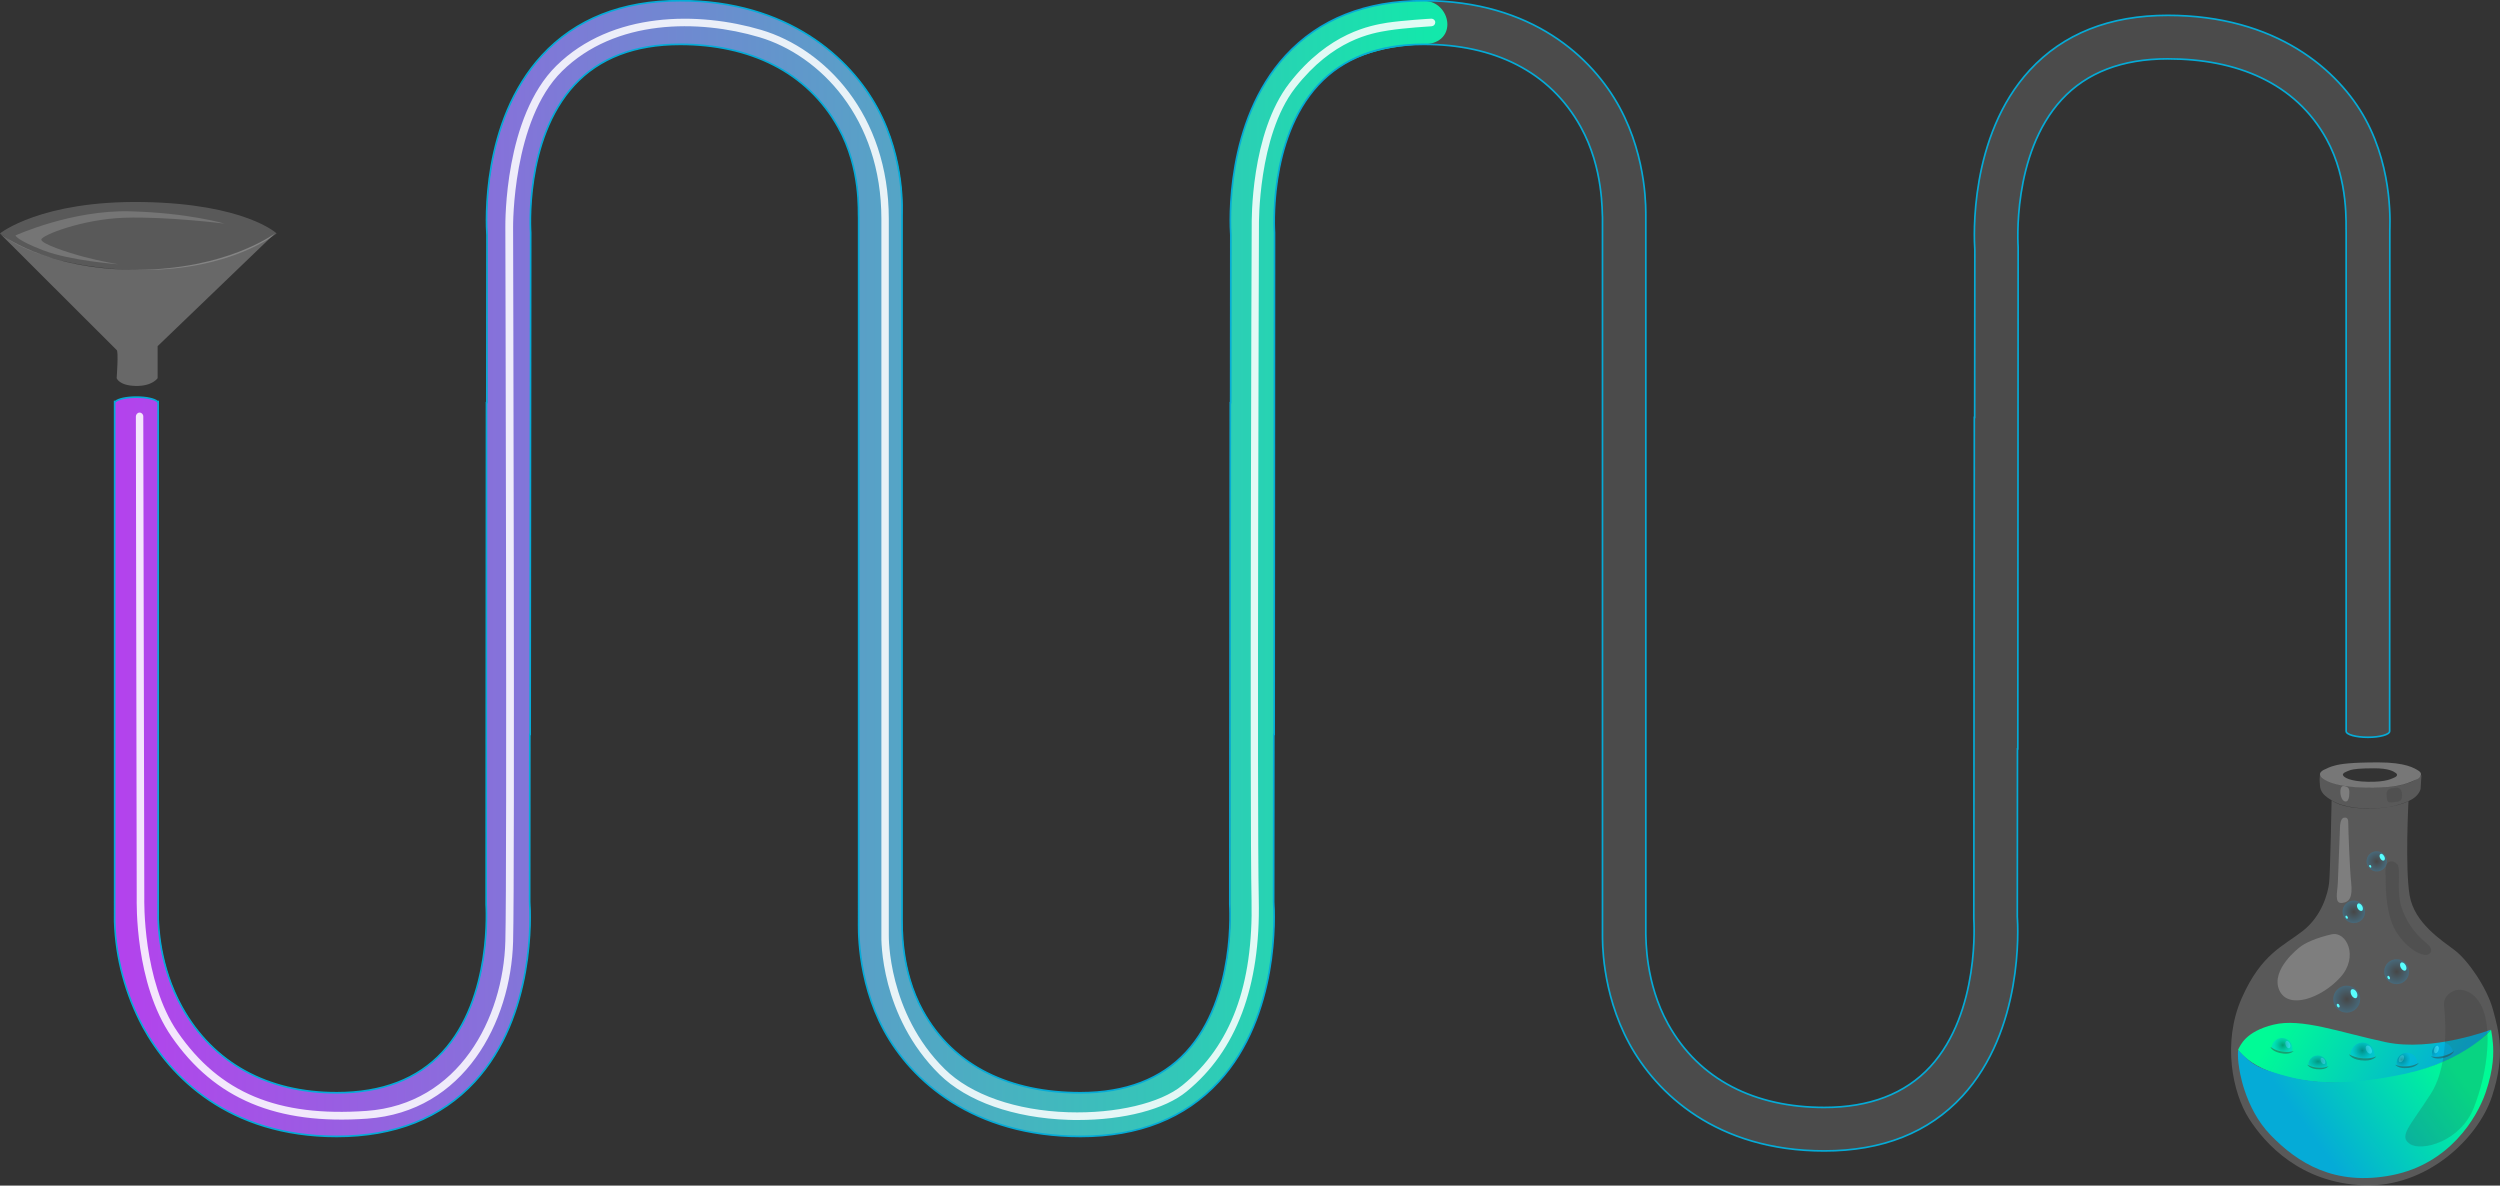 <?xml version="1.0" encoding="utf-8"?>
<!-- Generator: Adobe Illustrator 25.4.1, SVG Export Plug-In . SVG Version: 6.00 Build 0)  -->
<svg version="1.1" id="Layer_1" xmlns="http://www.w3.org/2000/svg" xmlns:xlink="http://www.w3.org/1999/xlink" x="0px" y="0px"
	 viewBox="0 0 1483.2 703.4" style="enable-background:new 0 0 1483.2 703.4;" xml:space="preserve">
<rect x="0" y="0" width="1483.2" height="703.4" fill="#333333" stroke="none"/>
<style type="text/css">
	.st0{opacity:0.12;fill:#FFFFFF;enable-background:new    ;}
	.st1{fill:url(#Path_543_00000057144569338286262680000013075299818454522506_);}
	.st2{fill:none;stroke:#05ABD7;stroke-miterlimit:10;}
	.st3{opacity:0.19;fill:#FFFFFF;enable-background:new    ;}
	.st4{fill:url(#Path_455_00000118360261187321097050000000047573292981912227_);}
	.st5{fill:url(#Path_456_00000142857378756709823300000009230825545088853398_);}
	.st6{opacity:0.23;fill:#F9F9F9;enable-background:new    ;}
	.st7{opacity:0.19;fill:#2D2D2D;enable-background:new    ;}
	.st8{opacity:0.44;fill:#CCCCCC;enable-background:new    ;}
	.st9{opacity:0.2;fill:url(#Path_473_00000050626302184490263500000001771707281799048370_);enable-background:new    ;}
	.st10{fill:#58FFFE;}
	.st11{opacity:0.2;fill:url(#Path_476_00000009575498916904619420000005846721535579671974_);enable-background:new    ;}
	.st12{opacity:0.2;fill:url(#Path_479_00000095323155671859289170000015564648668649267364_);enable-background:new    ;}
	.st13{opacity:0.2;fill:url(#Path_482_00000088105859120830842730000013779457983183383198_);enable-background:new    ;}
	.st14{opacity:0.67;fill:#58FFFE;enable-background:new    ;}
	.st15{opacity:0.69;fill:url(#Path_486_00000064318374262074772420000012991860712235945391_);enable-background:new    ;}
	.st16{opacity:0.44;fill:#383838;enable-background:new    ;}
	.st17{opacity:0.69;fill:url(#Path_489_00000109739710887046537780000011959451043486687641_);enable-background:new    ;}
	.st18{opacity:0.69;fill:url(#Path_492_00000158749834438365382020000000703574616298972820_);enable-background:new    ;}
	.st19{opacity:0.69;fill:url(#Path_495_00000156582859553071081250000007915082581743961750_);enable-background:new    ;}
	.st20{opacity:0.69;fill:url(#Path_498_00000108270965315609736730000003895096723447294353_);enable-background:new    ;}
	.st21{opacity:0.26;fill:#FFFFFF;enable-background:new    ;}
	.st22{opacity:0.17;fill:#FFFFFF;enable-background:new    ;}
	.st23{opacity:0.86;}
	.st24{fill:#FFFFFF;}
</style>
<g id="Group_306" transform="translate(-233.788 -2375.63)">
	<g id="Group_171" transform="translate(259.614 2336.547)">
		<path id="Path_542" class="st0" d="M1392,176.5l0-0.8c-0.1-1.3,2.5-34.8-14.4-65.8c-16-29.4-53.2-61.7-117.3-61.7
			c-34.5,0-62,10.9-81.9,32.5c-36.1,39.2-33.1,99.6-32.6,106.6l-0.1,99.4h-0.2l-0.3,296.6l0,1c0,0.5,4,55.3-25.9,87.7
			c-14.8,16-35.9,24.1-62.8,24.1c-41,0-74.2-16.2-92.7-49.5c-13.6-24.5-13-50.3-13.2-53.4V342h0V167.8l0-0.8
			c-0.1-1.3,1.3-33.3-15.6-64.3c-16-29.4-51.9-63.2-116.1-63.2c-34.5,0-62,10.9-81.9,32.5c-36.1,39.2-33.1,99.6-32.6,106.6
			l-0.1,99.4h-0.2l-0.3,296.6l0,1c0,0.5,4,55.3-25.9,87.7c-14.8,16-35.9,24.1-62.8,24.1c-41,0-75-15.2-93.4-48.5
			c-13.6-24.5-12.2-51.4-12.4-54.4V333.4h0V167.8l0-0.8c-0.1-1.3,2.2-32.9-14.7-63.9c-16-29.4-52.8-63.6-117-63.6
			c-34.5,0-62,10.9-81.9,32.5c-36.1,39.2-33.1,99.5-32.6,106.6l-0.1,99.4h-0.2l-0.2,296.6l0,1c0,0.5,4,55.3-25.9,87.7
			c-14.8,16-35.9,24.1-62.8,24.1c-41,0-73.3-17.5-91.8-50.8c-13.6-24.5-13.9-49.1-14.1-52.1V277.3h-0.5c-1.6-1.5-6.5-2.6-12.4-2.6
			s-10.8,1.1-12.4,2.6h-0.5V585l0,0.8c0.7,21.9,6.5,43.2,16.8,62.5c16,29.4,50.7,65,114.9,65c34.5,0,62-10.9,81.9-32.5
			c36.1-39.2,33.1-99.6,32.6-106.6l0.1-99.4h0.2l0.3-296.6l0-1c0-0.5-4-55.3,25.9-87.7c14.8-16,35.9-24.1,62.8-24.1
			c41,0,75.4,16.1,93.9,49.4c13.6,24.5,11.7,50.5,12,53.5v251.1h0V585l0,0.8c0.1,1.3-1.7,33.8,15.2,64.8
			c16,29.4,52.4,62.7,116.5,62.7c34.5,0,62-10.9,81.9-32.5c36.1-39.2,33.1-99.5,32.6-106.6l0.1-99.4h0.2l0.2-296.6l0-1
			c0-0.6-4-55.3,25.9-87.7c14.8-16,35.9-24.1,62.8-24.1c41,0,74.6,15.7,93,49c13.6,24.5,12.6,50.9,12.9,53.9v206.1h0v219.2l0,0.8
			c0.1,1.3-1,32.7,15.9,63.8c16,29.4,51.6,63.7,115.7,63.7c34.5,0,62-10.9,81.9-32.5c36.1-39.2,33.1-99.5,32.6-106.6l0.1-99.4h0.2
			l0.2-296.6l0-1c0-0.6-4-55.3,25.9-87.7c14.8-16,35.9-24.1,62.8-24.1c41,0,75.8,14.2,94.2,47.5c13.6,24.5,11.4,52.4,11.7,55.4
			v295.9c0,0,0,0.1,0,0.1c0,2,5.8,3.6,12.9,3.6s12.9-1.6,12.9-3.6h0L1392,176.5z"/>
		
			<linearGradient id="Path_543_00000042732171157696637930000000230221512509243048_" gradientUnits="userSpaceOnUse" x1="580.406" y1="436.038" x2="581.406" y2="436.038" gradientTransform="matrix(790.476 0 0 -673.644 -458754.594 294111.312)">
			<stop  offset="0" style="stop-color:#B442ED"/>
			<stop  offset="1" style="stop-color:#11EAAA"/>
		</linearGradient>
		<path id="Path_543" style="fill:url(#Path_543_00000042732171157696637930000000230221512509243048_);" d="M818.9,39.6
			c-34.5,0-62,10.9-81.9,32.5c-36.1,39.2-33.1,99.6-32.6,106.6l-0.1,99.4h-0.2L704,574.6l0,1c0,0.5,4,55.3-25.9,87.7
			c-14.8,16-35.9,24.1-62.8,24.1c-41,0-75-15.2-93.4-48.5c-13.6-24.5-12.2-51.4-12.4-54.4V333.4h0V167.8l0-0.8
			c-0.1-1.3,2.2-32.9-14.7-63.9c-16-29.4-52.8-63.6-117-63.6c-34.5,0-62,10.9-81.9,32.5c-36.1,39.2-33.1,99.5-32.6,106.6l-0.1,99.4
			H263l-0.2,296.6l0,1c0,0.5,4,55.3-25.9,87.7c-14.8,16-35.9,24.1-62.8,24.1c-41,0-73.3-17.5-91.8-50.8
			c-13.6-24.5-13.9-49.1-14.1-52.1V277.3h-0.5c-1.6-1.5-6.5-2.6-12.4-2.6s-10.8,1.1-12.4,2.6h-0.6V585l0,0.8
			c0.7,21.9,6.5,43.2,16.8,62.5c16,29.4,50.7,65,114.9,65c34.5,0,62-10.9,81.9-32.5c36.1-39.2,33.1-99.6,32.6-106.6l0.1-99.4h0.2
			l0.3-296.6l0-1c0-0.5-4-55.3,25.9-87.7c14.8-16,35.9-24.1,62.8-24.1c41,0,75.5,16.1,93.9,49.4c13.6,24.5,11.7,50.5,12,53.5v251.1
			h0V585l0,0.8c0.1,1.3-1.7,33.8,15.2,64.8c16,29.4,52.4,62.7,116.5,62.7c34.5,0,62-10.9,81.9-32.5c36.1-39.2,33.1-99.5,32.6-106.6
			l0.1-99.4h0.2l0.2-296.6l0-1c0-0.6-4-55.3,25.9-87.7c14.8-16,35.9-22.9,62.8-24.1C840,64.6,834.8,39.6,818.9,39.6z"/>
		<path id="Path_544" class="st2" d="M1392,176.5l0-0.8c-0.1-1.3,2.5-34.8-14.4-65.8c-16-29.4-53.2-61.7-117.3-61.7
			c-34.5,0-62,10.9-81.9,32.5c-36.1,39.2-33.1,99.6-32.6,106.6l-0.1,99.4h-0.2l-0.3,296.6l0,1c0,0.5,4,55.3-25.9,87.7
			c-14.8,16-35.9,24.1-62.8,24.1c-41,0-74.2-16.2-92.7-49.5c-13.6-24.5-13-50.3-13.2-53.4V342h0l0-131.4l0-42.8l0-0.8
			c-0.1-1.3,1.3-33.3-15.6-64.3c-16-29.4-51.9-63.2-116.1-63.2c-34.5,0-62,10.9-81.9,32.5c-36.1,39.2-33.1,99.6-32.6,106.6
			l-0.1,99.4h-0.2l-0.3,296.6l0,1c0,0.5,4,55.3-25.9,87.7c-14.8,16-35.9,24.1-62.8,24.1c-41,0-75-15.2-93.4-48.5
			c-13.6-24.5-12.2-51.4-12.4-54.4V333.4h0V167.8l0-0.8c-0.1-1.3,2.2-32.9-14.7-63.9c-16-29.4-52.8-63.6-117-63.6
			c-34.5,0-62,10.9-81.9,32.5c-36.1,39.2-33.1,99.5-32.6,106.6l-0.1,99.4h-0.2l-0.2,296.6l0,1c0,0.5,4,55.3-25.9,87.7
			c-14.8,16-35.9,24.1-62.8,24.1c-41,0-73.3-17.5-91.8-50.8c-13.6-24.5-13.9-49.1-14.1-52.1V277.3h-0.5c-1.6-1.5-6.5-2.6-12.4-2.6
			s-10.8,1.1-12.4,2.6h-0.5V585l0,0.8c0.7,21.9,6.5,43.2,16.8,62.5c16,29.4,50.7,65,114.9,65c34.5,0,62-10.9,81.9-32.5
			c36.1-39.2,33.1-99.6,32.6-106.6l0.1-99.4h0.2l0.3-296.6l0-1c0-0.5-4-55.3,25.9-87.7c14.8-16,35.9-24.1,62.8-24.1
			c41,0,75.4,16.1,93.9,49.4c13.6,24.5,11.7,50.5,12,53.5v251.1h0V585l0,0.8c0.1,1.3-1.7,33.8,15.2,64.8
			c16,29.4,52.4,62.7,116.5,62.7c34.5,0,62-10.9,81.9-32.5c36.1-39.2,33.1-99.5,32.6-106.6l0.1-99.4h0.2l0.2-296.6l0-1
			c0-0.6-4-55.3,25.9-87.7c14.8-16,35.9-24.1,62.8-24.1c41,0,74.6,15.7,93,49c13.6,24.5,12.6,50.9,12.9,53.9v206.1h0v219.2l0,0.8
			c0.1,1.3-1,32.7,15.9,63.8c16,29.4,51.6,63.7,115.7,63.7c34.5,0,62-10.9,81.9-32.5c36.1-39.2,33.1-99.5,32.6-106.6l0.1-99.4h0.2
			l0.2-296.6l0-1c0-0.6-4-55.3,25.9-87.7c14.8-16,35.9-24.1,62.8-24.1c41,0,75.8,14.2,94.2,47.5c13.6,24.5,11.4,52.4,11.7,55.4
			v295.9c0,0,0,0.1,0,0.1c0,2,5.8,3.6,12.9,3.6s12.9-1.6,12.9-3.6h0L1392,176.5z"/>
	</g>
	<g id="Group_163" transform="translate(1557.487 2827.944)">
		<g id="Group_113" transform="translate(0)">
			<path id="Path_453" class="st3" d="M59.6,22.5c0,0-0.8,43.5-1.5,49.2S54,91,42.5,100S18,113.4,6.3,139.8s-5.4,56.3,4.2,71.4
				s30.5,38.2,68,39.7s68-27.8,76.2-52.6s4.1-38.9,0.6-51.7s-14.7-29.1-22.6-35.1s-24-16.2-26.8-32.5S105.2,23,105.2,23
				s-8.6,4.6-24.5,4.4S59.6,22.5,59.6,22.5z"/>
			<path id="Path_454" class="st3" d="M52.7,7c0,0,1.2,7.5,29.1,8c25.6,0.5,31.1-7.2,31.1-7.5s-0.5,8.2-0.5,8.2s-0.8,4.5-7.1,7.2
				c-6.3,2.7-14.5,5-27.5,4.3s-18.2-4.8-18.2-4.8s-3.9-2-5.5-4.5s-1.3-3.7-1.5-5.5C52.4,10.7,52.5,8.8,52.7,7z"/>
			
				<linearGradient id="Path_455_00000030480165900146255600000015465928648600900775_" gradientUnits="userSpaceOnUse" x1="-719.855" y1="-47.298" x2="-720.644" y2="-47.18" gradientTransform="matrix(150.037 0 0 -35.683 108142.477 -1512.345)">
				<stop  offset="4.000000e-03" style="stop-color:#05ABD7"/>
				<stop  offset="1" style="stop-color:#00FB96"/>
			</linearGradient>
			<path id="Path_455" style="fill:url(#Path_455_00000030480165900146255600000015465928648600900775_);" d="M4.1,170.5
				c0,0,11.1,18.3,56.1,19.6s77.6-17.4,83.1-21.6c3.8-3,7.4-6.3,10.8-9.9c0,0-35,13.2-62.3,7.4s-50-14.5-66.7-10.4
				S5.5,167.9,4.1,170.5z"/>
			
				<linearGradient id="Path_456_00000152982530091148207080000008255466079774707628_" gradientUnits="userSpaceOnUse" x1="-720.475" y1="-52.413" x2="-719.837" y2="-52.145" gradientTransform="matrix(151.433 0 0 -87.983 109142.641 -4401.153)">
				<stop  offset="4.000000e-03" style="stop-color:#05ABD7"/>
				<stop  offset="1" style="stop-color:#00FB96"/>
			</linearGradient>
			<path id="Path_456" style="fill:url(#Path_456_00000152982530091148207080000008255466079774707628_);" d="M4.7,181
				c0,0,2.8,23.7,18.7,40.1s37.8,30.5,72,23.8s50.4-34.1,55.5-48.8s4.8-24.3,4.4-29.4c-0.2-2.7-0.6-5.4-1.1-8.1
				c0,0-15.4,18.3-50.4,26s-56.1,5.5-70.4,1.7c-13-3.5-18.5-5.7-23-9.6c-2.2-1.9-4.3-3.9-6.3-6.1C3.9,174,4.1,177.5,4.7,181z"/>
			<path id="Path_457" class="st6" d="M40.4,109.9c0,0-17.1,13-11.9,25.1s25.2,4.8,36.3-7.5s3.6-27.5-5.2-25.5
				S43.6,107.1,40.4,109.9z"/>
			<path id="Path_458" class="st7" d="M126.3,144.8c0,0,4.4,32.7-7.9,51.9s-19.3,25.1-12.3,29.7s30-1.4,37.9-21.6s10-41.7,6.5-54.9
				s-13-16.7-18.5-14.3S126,142.1,126.3,144.8z"/>
			<path id="Path_459" class="st7" d="M91.7,67.9c0,0-0.9,21.2,6.1,32.4s15.7,14.5,18.3,13.9s4.5-3.3-0.7-7.4
				c-6.9-5.6-12-13.2-14.6-21.7c-2.8-9.7,0.1-21.8-2.2-24.6s-6.4-2.4-6.8,1.7C91.4,64.1,91.4,66.1,91.7,67.9z"/>
			<path id="Path_460" class="st6" d="M64.6,37.9c0,0-1.1,27.9-1.3,33.4S61,83.8,65.7,83.4s6.4-3.7,5.5-12.1s-1.7-31.8-1.7-34.6
				s-0.2-4.2-2.5-3.9S64.6,37.9,64.6,37.9z"/>
			<path id="Path_461" class="st6" d="M70.1,17.1c0,0,0.4,6.2-2.2,6.1s-3.6-5.1-2.9-7.6s2.7-1.4,3.9-0.9S70.1,17.1,70.1,17.1z"/>
			<path id="Path_462" class="st7" d="M95,15.4c-1.7,0.2-3,1.7-2.8,3.4c0,0.1,0,0.1,0,0.2c0.3,3.3-0.2,5.2,3.6,4.7s5.6-0.2,5.6-4.2
				s-2-4.7-3.6-4.5S95,15.4,95,15.4z"/>
			<path id="Path_463" class="st8" d="M111.4,5.1c-2.6-1.7-7.9-5.1-24.1-5.1S65,0.9,61.4,1.9c-2.4,0.6-4.6,1.6-6.8,2.7
				c-2.3,1.5-2.2,2.5-1.3,3.8s6.3,6.2,27.2,6.6s26.4-3.8,29-4.7S114,6.8,111.4,5.1z M96.8,9c-1.4,0.5-4.4,2.7-15.6,2.5
				S67.1,8.7,66.6,8s-0.5-1.2,0.7-2c1.2-0.6,2.4-1.1,3.6-1.5c1.9-0.5,5.2-1,13.9-1s11.5,1.8,12.9,2.8S98.2,8.5,96.8,9L96.8,9z"/>
		</g>
		<g id="Group_114" transform="translate(60.554 132.451)">
			
				<radialGradient id="Path_473_00000046329230726549452210000010558140887653197496_" cx="-814.653" cy="-169.097" r="0.5" gradientTransform="matrix(16.016 0 0 -16.016 13055.478 -2700.246)" gradientUnits="userSpaceOnUse">
				<stop  offset="0" style="stop-color:#000000"/>
				<stop  offset="1" style="stop-color:#00A9FF"/>
			</radialGradient>
			
				<path id="Path_473" style="opacity:0.2;fill:url(#Path_473_00000046329230726549452210000010558140887653197496_);enable-background:new    ;" d="
				M16,8c0,4.4-3.6,8-8,8s-8-3.6-8-8c0-4.4,3.6-8,8-8c0,0,0,0,0,0C12.4,0,16,3.6,16,8C16,8,16,8,16,8z"/>
			<path id="Path_474" class="st10" d="M13.9,3.9c0.7,1.4,0.6,2.9-0.2,3.4S11.5,7,10.8,5.6S10.1,2.6,11,2.2S13.2,2.5,13.9,3.9z"/>
			<path id="Path_475" class="st10" d="M3.6,11.5c0.3,0.6,0.3,1.2-0.1,1.4s-0.9-0.1-1.2-0.7s-0.3-1.2,0.1-1.4S3.3,10.9,3.6,11.5z"/>
		</g>
		<g id="Group_115" transform="translate(90.759 116.761)">
			
				<radialGradient id="Path_476_00000134935710373304437230000008480613845238503083_" cx="-848.044" cy="-151.796" r="0.5" gradientTransform="matrix(14.774 0 0 -14.774 12536.423 -2235.248)" gradientUnits="userSpaceOnUse">
				<stop  offset="0" style="stop-color:#000000"/>
				<stop  offset="1" style="stop-color:#00A9FF"/>
			</radialGradient>
			
				<path id="Path_476" style="opacity:0.2;fill:url(#Path_476_00000134935710373304437230000008480613845238503083_);enable-background:new    ;" d="
				M14.8,7.4c0,4.1-3.3,7.4-7.4,7.4S0,11.5,0,7.4S3.3,0,7.4,0l0,0C11.5,0,14.8,3.3,14.8,7.4C14.8,7.4,14.8,7.4,14.8,7.4z"/>
			<path id="Path_477" class="st10" d="M12.8,3.6c0.7,1.3,0.6,2.7-0.2,3.1s-2-0.3-2.7-1.6S9.3,2.4,10.1,2S12.1,2.3,12.8,3.6z"/>
			<path id="Path_478" class="st10" d="M3.3,10.6c0.3,0.5,0.2,1.1-0.1,1.3s-0.8-0.1-1.1-0.7s-0.2-1.1,0.1-1.3S3,10,3.3,10.6z"/>
		</g>
		<g id="Group_116" transform="translate(66.078 81.95)">
			
				<radialGradient id="Path_479_00000098902230646021814650000007744179794269538689_" cx="-827.414" cy="-114.936" r="0.5" gradientTransform="matrix(13.448 0 0 -13.448 11133.832 -1538.937)" gradientUnits="userSpaceOnUse">
				<stop  offset="0" style="stop-color:#000000"/>
				<stop  offset="1" style="stop-color:#00A9FF"/>
			</radialGradient>
			
				<path id="Path_479" style="opacity:0.2;fill:url(#Path_479_00000098902230646021814650000007744179794269538689_);enable-background:new    ;" d="
				M13.4,6.7c0,3.7-3,6.7-6.7,6.7S0,10.4,0,6.7S3,0,6.7,0l0,0C10.4,0,13.4,3,13.4,6.7z"/>
			<path id="Path_480" class="st10" d="M11.7,3.3c0.6,1.2,0.5,2.5-0.2,2.8S9.7,5.9,9,4.7S8.5,2.2,9.2,1.8S11,2.1,11.7,3.3z"/>
			<path id="Path_481" class="st10" d="M3,9.6c0.3,0.5,0.2,1-0.1,1.2s-0.7-0.1-1-0.6S1.7,9.2,2,9S2.8,9.2,3,9.6z"/>
		</g>
		<g id="Group_117" transform="translate(80.327 52.715)">
			
				<radialGradient id="Path_482_00000166645151557357747250000014072496571286277038_" cx="-846.724" cy="-83.141" r="0.5" gradientTransform="matrix(12.092 0 0 -12.092 10244.672 -999.294)" gradientUnits="userSpaceOnUse">
				<stop  offset="0" style="stop-color:#000000"/>
				<stop  offset="1" style="stop-color:#00A9FF"/>
			</radialGradient>
			
				<path id="Path_482" style="opacity:0.2;fill:url(#Path_482_00000166645151557357747250000014072496571286277038_);enable-background:new    ;" d="
				M12.1,6c0,3.3-2.7,6-6,6S0,9.4,0,6s2.7-6,6-6l0,0C9.4,0,12.1,2.7,12.1,6C12.1,6,12.1,6,12.1,6z"/>
			<path id="Path_483" class="st10" d="M10.5,3C11.1,4,11,5.2,10.3,5.5S8.7,5.3,8.1,4.2S7.6,2,8.3,1.6S9.9,1.9,10.5,3z"/>
			<path id="Path_484" class="st10" d="M2.7,8.7c0.2,0.4,0.2,0.9-0.1,1S2,9.6,1.7,9.2s-0.2-0.9,0.1-1S2.5,8.2,2.7,8.7z"/>
		</g>
		<path id="Path_485" class="st14" d="M83.1,169.7c0.7,1.3,0.6,2.6-0.2,3s-1.9-0.3-2.6-1.6s-0.6-2.6,0.2-3S82.5,168.4,83.1,169.7z"
			/>
		
			<radialGradient id="Path_486_00000007396197636503668460000010882013557499672742_" cx="-781.379" cy="-22.887" r="0.647" gradientTransform="matrix(9.313 0 0 -9.324 7354.789 -42.462)" gradientUnits="userSpaceOnUse">
			<stop  offset="1.385225e-07" style="stop-color:#002C43;stop-opacity:0.6"/>
			<stop  offset="1" style="stop-color:#00A9FF;stop-opacity:0.4"/>
		</radialGradient>
		
			<path id="Path_486" style="opacity:0.69;fill:url(#Path_486_00000007396197636503668460000010882013557499672742_);enable-background:new    ;" d="
			M76.7,175.3c2.7,0.5,5.5,0.4,8.2-0.3c0.9-3.8-1.5-7.7-5.3-8.6c-3.8-0.9-7.7,1.5-8.6,5.3c-0.1,0.5-0.2,1.1-0.2,1.6
			c0,0.1,0,0.2,0,0.3C72.7,174.5,74.7,175,76.7,175.3z"/>
		<path id="Path_487" class="st16" d="M79.5,176.9c5.1,0,6.6-2.5,6.6-2.5s-3.2,1.8-9.3,1c-2.4-0.3-4.7-1-6.9-2.2
			C69.9,173.2,71.6,176.9,79.5,176.9z"/>
		<path id="Path_488" class="st14" d="M55.5,176.5c0.5,1,0.5,2.1-0.1,2.4s-1.5-0.2-2-1.2s-0.5-2.1,0.1-2.4S54.9,175.6,55.5,176.5z"
			/>
		
			<radialGradient id="Path_489_00000119118927070531770190000000410092983516044203_" cx="-770.564" cy="-13.849" r="0.647" gradientTransform="matrix(11.165 0 0 -7.316 8654.938 76.186)" gradientUnits="userSpaceOnUse">
			<stop  offset="1.385225e-07" style="stop-color:#002C43;stop-opacity:0.6"/>
			<stop  offset="1" style="stop-color:#00A9FF;stop-opacity:0.4"/>
		</radialGradient>
		
			<path id="Path_489" style="opacity:0.69;fill:url(#Path_489_00000119118927070531770190000000410092983516044203_);enable-background:new    ;" d="
			M50.4,180.9c2.1,0.4,4.3,0.3,6.4-0.2c0.7-3-1.2-6-4.2-6.7c-3-0.7-6,1.2-6.7,4.2c-0.1,0.4-0.1,0.9-0.1,1.3c0,0.1,0,0.2,0,0.2
			C47.3,180.3,48.9,180.7,50.4,180.9z"/>
		<path id="Path_490" class="st16" d="M52.6,182.1c4,0,5.2-1.9,5.2-1.9s-2.5,1.4-7.3,0.8c-1.9-0.2-3.7-0.8-5.4-1.7
			C45.2,179.3,46.5,182.2,52.6,182.1z"/>
		<path id="Path_491" class="st14" d="M34.9,166.9c0.5,1.1,0.3,2.3-0.4,2.6s-1.6-0.4-2.1-1.6s-0.3-2.3,0.4-2.6
			S34.4,165.8,34.9,166.9z"/>
		
			<radialGradient id="Path_492_00000098939031227275606960000004517249145295272608_" cx="-792.446" cy="-26.049" r="0.627" gradientTransform="matrix(8.271 0.798 0.8 -8.273 6605.801 584.578)" gradientUnits="userSpaceOnUse">
			<stop  offset="1.385225e-07" style="stop-color:#002C43;stop-opacity:0.6"/>
			<stop  offset="1" style="stop-color:#00A9FF;stop-opacity:0.4"/>
		</radialGradient>
		
			<path id="Path_492" style="opacity:0.69;fill:url(#Path_492_00000098939031227275606960000004517249145295272608_);enable-background:new    ;" d="
			M28.9,171.2c2.3,0.6,4.7,0.8,7.1,0.4c1.1-3.2-0.7-6.7-3.9-7.8c-3.2-1.1-6.7,0.7-7.8,3.9c-0.1,0.4-0.2,0.9-0.3,1.4
			c0,0.1,0,0.2,0,0.3C25.5,170.2,27.2,170.8,28.9,171.2z"/>
		<path id="Path_493" class="st16" d="M31.2,172.8c4.4,0.4,5.9-1.6,5.9-1.6s-2.9,1.3-8.1,0.1c-2.1-0.4-4-1.3-5.7-2.5
			C23.2,168.8,24.4,172.1,31.2,172.8z"/>
		<path id="Path_494" class="st14" d="M99.8,175.2c-0.6,1.1-0.5,2.3,0.2,2.6s1.7-0.3,2.2-1.4s0.5-2.3-0.2-2.6
			S100.4,174.1,99.8,175.2z"/>
		
			<radialGradient id="Path_495_00000088852090706454587760000013952169193528986792_" cx="-640.83" cy="-17.73" r="0.647" gradientTransform="matrix(-8.054 0 0 -8.061 -5060.037 33.385)" gradientUnits="userSpaceOnUse">
			<stop  offset="1.385225e-07" style="stop-color:#002C43;stop-opacity:0.6"/>
			<stop  offset="1" style="stop-color:#00A9FF;stop-opacity:0.4"/>
		</radialGradient>
		
			<path id="Path_495" style="opacity:0.69;fill:url(#Path_495_00000088852090706454587760000013952169193528986792_);enable-background:new    ;" d="
			M105.4,180.1c-2.4,0.4-4.8,0.3-7.1-0.3c-0.8-3.3,1.3-6.6,4.6-7.4c3.3-0.8,6.6,1.3,7.4,4.6c0.1,0.5,0.2,0.9,0.2,1.4
			c0,0.1,0,0.2,0,0.3C108.8,179.4,107.1,179.8,105.4,180.1z"/>
		<path id="Path_496" class="st16" d="M103,181.4c-4.4,0-5.7-2.1-5.7-2.1s2.7,1.5,8.1,0.9c2.1-0.2,4.1-0.9,5.9-1.9
			C111.2,178.3,109.8,181.4,103,181.4z"/>
		<path id="Path_497" class="st14" d="M120.5,169.9c-0.4,1.2-0.2,2.3,0.5,2.6s1.6-0.5,2-1.7s0.2-2.3-0.5-2.6
			S120.9,168.7,120.5,169.9z"/>
		
			<radialGradient id="Path_498_00000148660478380294992180000001703960517706931090_" cx="-650.466" cy="-9.781" r="0.614" gradientTransform="matrix(-8.389 1.204 -1.204 -8.393 -5350.612 871.682)" gradientUnits="userSpaceOnUse">
			<stop  offset="1.385225e-07" style="stop-color:#002C43;stop-opacity:0.6"/>
			<stop  offset="1" style="stop-color:#00A9FF;stop-opacity:0.4"/>
		</radialGradient>
		
			<path id="Path_498" style="opacity:0.69;fill:url(#Path_498_00000148660478380294992180000001703960517706931090_);enable-background:new    ;" d="
			M126.7,173.9c-2.3,0.7-4.7,1-7.1,0.7c-1.2-3.2,0.3-6.7,3.5-8s6.7,0.3,8,3.5c0.2,0.4,0.3,0.9,0.4,1.4c0,0.1,0,0.2,0,0.3
			C130,172.7,128.4,173.4,126.7,173.9z"/>
		<path id="Path_499" class="st16" d="M124.5,175.6c-4.4,0.6-6-1.3-6-1.3s2.9,1.1,8.1-0.3c2-0.5,3.9-1.5,5.6-2.7
			C132.2,171.3,131.2,174.6,124.5,175.6z"/>
	</g>
	<path id="Path_540" class="st21" d="M303,2583.3c1.2,0.5,0,16.7,0,16.7s1.4,4.4,11.3,4.6s13-4.6,13-4.6v-19l69.6-66.9
		c0,0-28.7,21.6-82.6,21.6s-80.6-21.6-80.6-21.6L303,2583.3z"/>
	<path id="Path_541" class="st3" d="M233.8,2514.1c0,0,24.3-19.6,84.8-18.6s79.3,18.6,79.3,18.6s-26.4,21.7-79.3,21.7
		s-78.6-17.4-78.6-17.4L233.8,2514.1z"/>
	<path id="Path_546" class="st22" d="M243,2515.3c0,0,33.4-15.2,68-14.3s56,7.3,56,7.3s-34-4.3-59.2-3.5s-49.6,10.5-49.5,13
		s15.1,7.5,25.2,10.2s20.4,4.4,20.4,4.4s-28.1-2-44.3-8.2S243,2515.3,243,2515.3z"/>
	<g id="Group_172" transform="translate(314.397 2391.705)" class="st23">
		<path id="Path_547" class="st24" d="M558.9,648.4c-1.9,0-3.9,0-5.8-0.1c-32.2-1.1-60-10.9-76.3-26.9
			c-35.3-34.8-34.6-80.6-34.5-82.5V113.8c0-59.6-36.4-97.1-72.4-107.8C333.9-4.7,284.3-4.9,252.8,26.2c-29.5,29.1-29,91.9-29,92.5
			c0,3.8,1.1,382.5,0,423.9c-1.3,47.7-29,101-86.6,105c-53.6,3.8-90.4-11.6-116-48.6c-22-31.7-20.7-80.3-20.7-82.3L0,231
			c0-1.2,1-2.3,2.2-2.3l0,0c1.2,0,2.2,1,2.2,2.3l0.6,285.7c0,0.6-1.2,49.2,19.9,79.7c24.9,36,59.4,50.3,111.9,46.6
			c54.8-3.9,81.2-54.9,82.4-100.7c1.1-41.3,0-419.9,0-423.7c0-2.6-0.6-65.3,30.3-95.7C282.5-9.5,334-9.3,371.1,1.7
			c37.6,11.2,75.6,50.1,75.6,112.1v425.1c0,0.5-0.7,45.9,33.2,79.3c15.4,15.2,42.2,24.6,73.3,25.6c28.1,0.9,54.7-5.3,67.7-16
			c28.7-23.4,42.1-59.3,41-109.9c-1.1-53,0-396.7,0.1-400.2c0-2.2-0.8-54.6,22.4-84.5c23.5-30.2,48.5-34.2,58-35.8
			C751.9-4,767.9-5,768.6-5c1.2,0,2.3,0.9,2.3,2.2c0,1.2-0.9,2.2-2.1,2.3c-0.2,0-16.4,1-25.8,2.5c-9.8,1.6-32.8,5.3-55.2,34.1
			c-22.2,28.6-21.5,81.1-21.5,81.7c0,3.5-1.2,347.2-0.1,400.1c1.1,51.3-13.3,89.5-42.7,113.5C610.6,642.1,586.1,648.4,558.9,648.4z"
			/>
	</g>
</g>
</svg>
